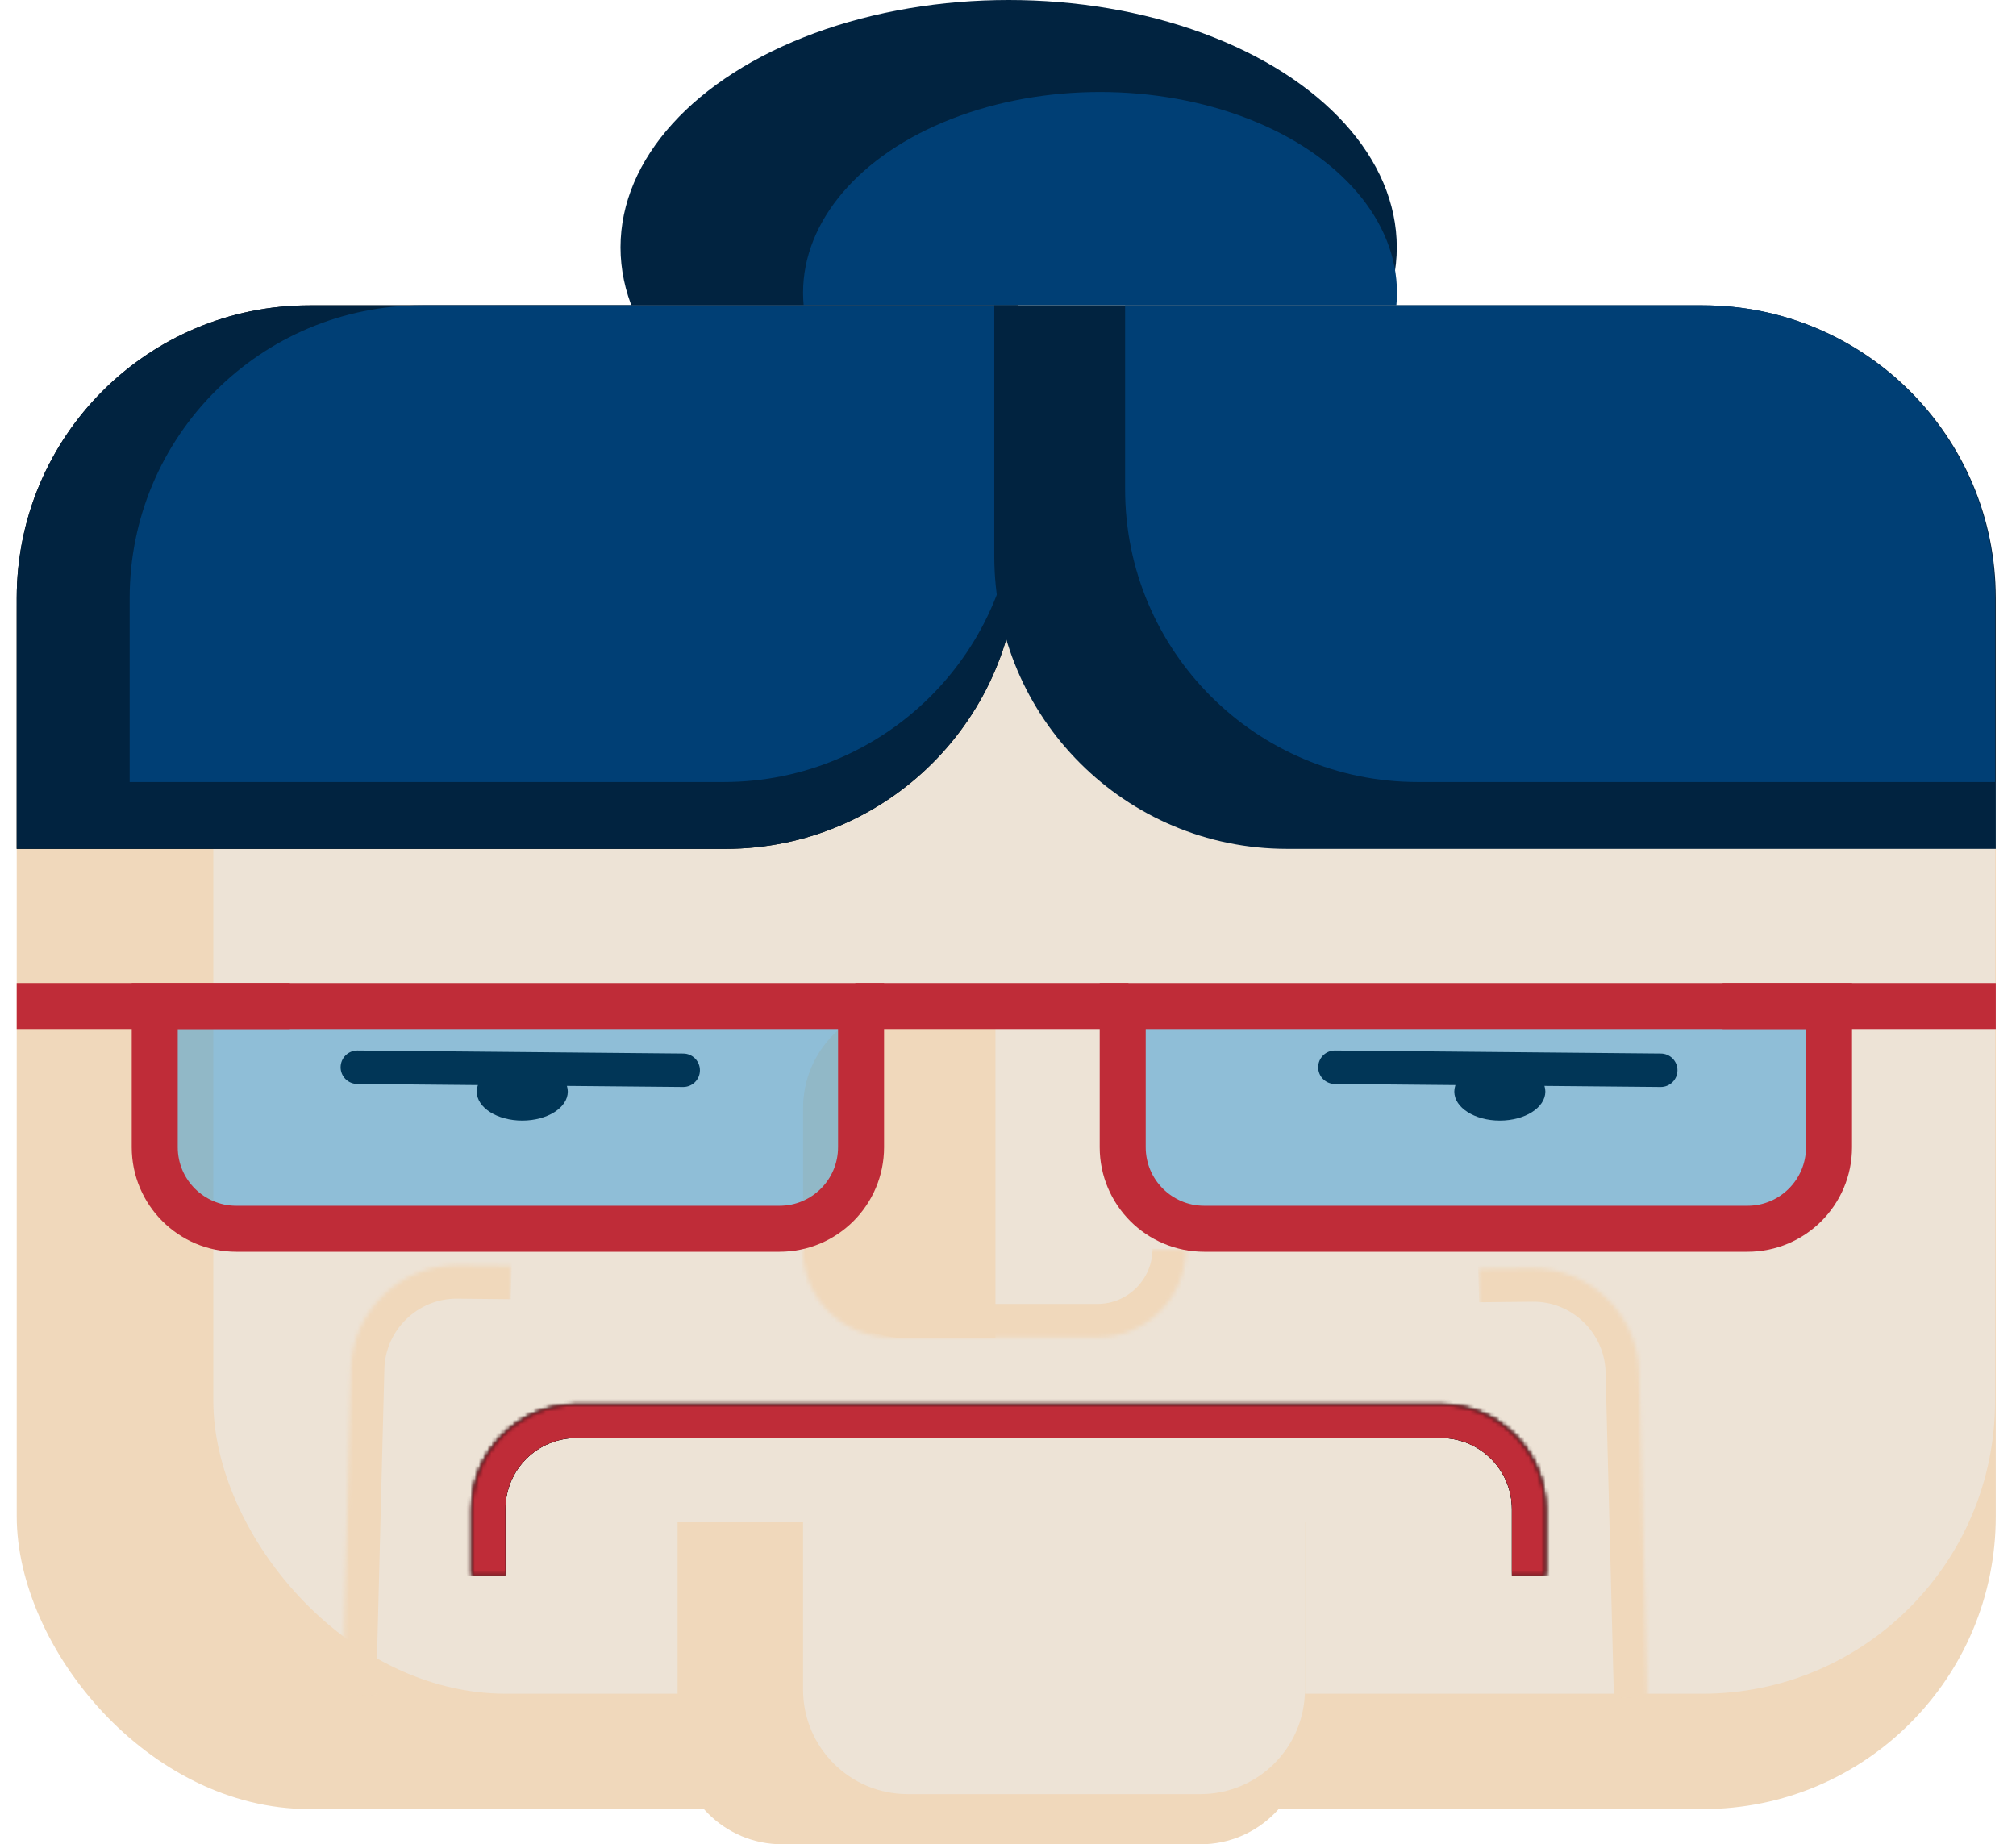 <svg width="482" height="441" viewBox="0 0 482 441" fill="none" xmlns="http://www.w3.org/2000/svg">
<ellipse cx="241.157" cy="59.141" rx="92.8" ry="59.141" fill="#012340"/>
<ellipse cx="263" cy="70" rx="71" ry="48" fill="#003F75"/>
<g filter="url(#filter0_d_110_53)">
<rect x="4" y="73.013" width="473.168" height="355.574" rx="70" fill="#F0D8BB"/>
</g>
<rect x="51" y="73" width="426" height="332" rx="70" fill="#EDE3D6"/>
<mask id="path-5-inside-1_110_53" fill="white">
<path d="M112.84 360.861C112.84 347.054 124.033 335.861 137.84 335.861H344.474C358.281 335.861 369.474 347.054 369.474 360.861V376.748H112.84V360.861Z"/>
</mask>
<path d="M104.84 360.861C104.84 342.636 119.615 327.861 137.84 327.861H344.474C362.699 327.861 377.474 342.636 377.474 360.861H361.474C361.474 351.472 353.862 343.861 344.474 343.861H137.84C128.451 343.861 120.84 351.472 120.84 360.861H104.84ZM369.474 376.748H112.84H369.474ZM104.84 376.748V360.861C104.84 342.636 119.615 327.861 137.84 327.861V343.861C128.451 343.861 120.84 351.472 120.84 360.861V376.748H104.84ZM344.474 327.861C362.699 327.861 377.474 342.636 377.474 360.861V376.748H361.474V360.861C361.474 351.472 353.862 343.861 344.474 343.861V327.861Z" fill="black" mask="url(#path-5-inside-1_110_53)"/>
<mask id="path-7-inside-2_110_53" fill="white">
<path d="M112.84 360.861C112.84 347.054 124.033 335.861 137.84 335.861H344.474C358.281 335.861 369.474 347.054 369.474 360.861V376.748H112.84V360.861Z"/>
</mask>
<path d="M104.84 360.861C104.84 342.636 119.615 327.861 137.84 327.861H344.474C362.699 327.861 377.474 342.636 377.474 360.861H361.474C361.474 351.472 353.862 343.861 344.474 343.861H137.84C128.451 343.861 120.84 351.472 120.84 360.861H104.84ZM369.474 376.748H112.84H369.474ZM104.84 376.748V360.861C104.84 342.636 119.615 327.861 137.84 327.861V343.861C128.451 343.861 120.84 351.472 120.84 360.861V376.748H104.84ZM344.474 327.861C362.699 327.861 377.474 342.636 377.474 360.861V376.748H361.474V360.861C361.474 351.472 353.862 343.861 344.474 343.861V327.861Z" fill="black" mask="url(#path-7-inside-2_110_53)"/>
<mask id="path-9-inside-3_110_53" fill="white">
<path d="M112.84 360.861C112.84 347.054 124.033 335.861 137.84 335.861H344.474C358.281 335.861 369.474 347.054 369.474 360.861V376.748H112.84V360.861Z"/>
</mask>
<path d="M104.84 360.861C104.84 342.636 119.615 327.861 137.84 327.861H344.474C362.699 327.861 377.474 342.636 377.474 360.861H361.474C361.474 351.472 353.862 343.861 344.474 343.861H137.84C128.451 343.861 120.84 351.472 120.84 360.861H104.84ZM369.474 376.748H112.84H369.474ZM104.84 376.748V360.861C104.84 342.636 119.615 327.861 137.84 327.861V343.861C128.451 343.861 120.84 351.472 120.84 360.861V376.748H104.84ZM344.474 327.861C362.699 327.861 377.474 342.636 377.474 360.861V376.748H361.474V360.861C361.474 351.472 353.862 343.861 344.474 343.861V327.861Z" fill="#BF2C38" mask="url(#path-9-inside-3_110_53)"/>
<mask id="path-11-inside-4_110_53" fill="white">
<path d="M366.238 303.265C380.044 303.121 391.523 314.194 391.875 327.997L393.868 405.965L356.066 406.358L353.434 303.397L366.238 303.265Z"/>
</mask>
<path d="M366.033 295.267C384.258 295.078 399.409 309.694 399.875 327.914L401.868 405.882L385.869 406.048L383.876 328.08C383.636 318.694 375.831 311.164 366.442 311.262L366.033 295.267ZM356.066 406.358L353.434 303.397L356.066 406.358ZM353.23 295.4L366.033 295.267C384.258 295.078 399.409 309.694 399.875 327.914L383.876 328.08C383.636 318.694 375.831 311.164 366.442 311.262L353.638 311.395L353.23 295.4ZM393.868 405.965L356.066 406.358L393.868 405.965Z" fill="#F0D8BB" mask="url(#path-11-inside-4_110_53)"/>
<mask id="path-13-inside-5_110_53" fill="white">
<path d="M109.537 302.534C95.731 302.391 84.253 313.464 83.9 327.267L81.907 405.235L119.709 405.628L122.341 302.667L109.537 302.534Z"/>
</mask>
<path d="M109.742 294.537C91.517 294.348 76.366 308.964 75.9 327.184L73.907 405.152L89.906 405.318L91.899 327.35C92.139 317.964 99.945 310.434 109.333 310.532L109.742 294.537ZM119.709 405.628L122.341 302.667L119.709 405.628ZM122.546 294.67L109.742 294.537C91.517 294.348 76.366 308.964 75.9 327.184L91.899 327.35C92.139 317.964 99.945 310.434 109.333 310.532L122.137 310.665L122.546 294.67ZM81.907 405.235L119.709 405.628L81.907 405.235Z" fill="#F0D8BB" mask="url(#path-13-inside-5_110_53)"/>
<mask id="path-15-inside-6_110_53" fill="white">
<path d="M191.892 298.624C191.892 310.318 201.372 319.798 213.066 319.798H262.373C274.067 319.798 283.547 310.318 283.547 298.624V298.624H191.892V298.624Z"/>
</mask>
<path d="M183.892 298.624C183.892 314.736 196.954 327.798 213.066 327.798H262.373C278.486 327.798 291.547 314.736 291.547 298.624H275.547C275.547 305.9 269.649 311.798 262.373 311.798H213.066C205.79 311.798 199.892 305.9 199.892 298.624H183.892ZM283.547 298.624H191.892H283.547ZM183.892 298.624V298.624C183.892 314.736 196.954 327.798 213.066 327.798V311.798C205.79 311.798 199.892 305.9 199.892 298.624V298.624H183.892ZM262.373 327.798C278.486 327.798 291.547 314.736 291.547 298.624V298.624H275.547V298.624C275.547 305.9 269.649 311.798 262.373 311.798V327.798Z" fill="#F0D8BB" mask="url(#path-15-inside-6_110_53)"/>
<path d="M162 416C162 429.807 173.193 441 187 441H287C300.807 441 312 429.807 312 416V364H162V416Z" fill="#F0D8BB"/>
<path d="M192 265C192 251.193 203.193 240 217 240H238V320H217C203.193 320 192 308.807 192 295V265Z" fill="#F0D8BB"/>
<path d="M192 404C192 417.807 203.193 429 217 429H287C300.807 429 312 417.807 312 404V364H192V404Z" fill="#EDE3D6"/>
<path d="M74 76.013H240.448V132.977C240.448 169.98 210.451 199.977 173.448 199.977H7V143.013C7 106.01 36.997 76.013 74 76.013Z" fill="#D9D9D9" stroke="black" stroke-width="6"/>
<path d="M4 143.013C4 104.353 35.34 73.013 74 73.013H243.448V132.977C243.448 171.637 212.108 202.977 173.448 202.977H4V143.013Z" fill="#012340"/>
<path d="M31 143C31 104.34 62.34 73 101 73H243V117C243 155.66 211.66 187 173 187H31V143Z" fill="#003F75"/>
<path d="M477.168 143.013C477.168 104.353 445.828 73.013 407.168 73.013H237.72V132.977C237.72 171.637 269.06 202.977 307.72 202.977H477.168V143.013Z" fill="#012340"/>
<path d="M477 143C477 104.34 445.66 73 407 73H269V117C269 155.66 300.34 187 339 187H477V143Z" fill="#003F75"/>
<path d="M319.157 255.198L397.064 255.921" stroke="black" stroke-width="8" stroke-linecap="round"/>
<ellipse cx="358.59" cy="261.022" rx="10.884" ry="6.936" fill="black"/>
<path d="M85.437 255.198L163.344 255.921" stroke="black" stroke-width="8" stroke-linecap="round"/>
<ellipse cx="124.87" cy="261.022" rx="10.884" ry="6.936" fill="black"/>
<g filter="url(#filter1_d_110_53)">
<path d="M36.996 232.571H205.869V266.323C205.869 277.092 197.138 285.823 186.369 285.823H56.496C45.727 285.823 36.996 277.092 36.996 266.323V232.571Z" fill="#0487D9" fill-opacity="0.4" stroke="#BF2C38" stroke-width="11"/>
<path d="M268.425 232.571H437.297V266.323C437.297 277.092 428.567 285.823 417.797 285.823H287.925C277.155 285.823 268.425 277.092 268.425 266.323V232.571Z" fill="#0487D9" fill-opacity="0.4" stroke="#BF2C38" stroke-width="11"/>
<line x1="269.799" y1="232.571" x2="204.495" y2="232.571" stroke="#BF2C38" stroke-width="11"/>
<line x1="69.304" y1="232.571" x2="4" y2="232.571" stroke="#BF2C38" stroke-width="11"/>
<line x1="477.168" y1="232.571" x2="411.864" y2="232.571" stroke="#BF2C38" stroke-width="11"/>
</g>
<defs>
<filter id="filter0_d_110_53" x="0" y="73.013" width="481.168" height="363.574" filterUnits="userSpaceOnUse" color-interpolation-filters="sRGB">
<feFlood flood-opacity="0" result="BackgroundImageFix"/>
<feColorMatrix in="SourceAlpha" type="matrix" values="0 0 0 0 0 0 0 0 0 0 0 0 0 0 0 0 0 0 127 0" result="hardAlpha"/>
<feOffset dy="4"/>
<feGaussianBlur stdDeviation="2"/>
<feComposite in2="hardAlpha" operator="out"/>
<feColorMatrix type="matrix" values="0 0 0 0 0 0 0 0 0 0 0 0 0 0 0 0 0 0 0.25 0"/>
<feBlend mode="normal" in2="BackgroundImageFix" result="effect1_dropShadow_110_53"/>
<feBlend mode="normal" in="SourceGraphic" in2="effect1_dropShadow_110_53" result="shape"/>
</filter>
<filter id="filter1_d_110_53" x="0" y="227.071" width="481.168" height="76.252" filterUnits="userSpaceOnUse" color-interpolation-filters="sRGB">
<feFlood flood-opacity="0" result="BackgroundImageFix"/>
<feColorMatrix in="SourceAlpha" type="matrix" values="0 0 0 0 0 0 0 0 0 0 0 0 0 0 0 0 0 0 127 0" result="hardAlpha"/>
<feOffset dy="8"/>
<feGaussianBlur stdDeviation="2"/>
<feComposite in2="hardAlpha" operator="out"/>
<feColorMatrix type="matrix" values="0 0 0 0 0 0 0 0 0 0 0 0 0 0 0 0 0 0 0.25 0"/>
<feBlend mode="normal" in2="BackgroundImageFix" result="effect1_dropShadow_110_53"/>
<feBlend mode="normal" in="SourceGraphic" in2="effect1_dropShadow_110_53" result="shape"/>
</filter>
</defs>
</svg>
